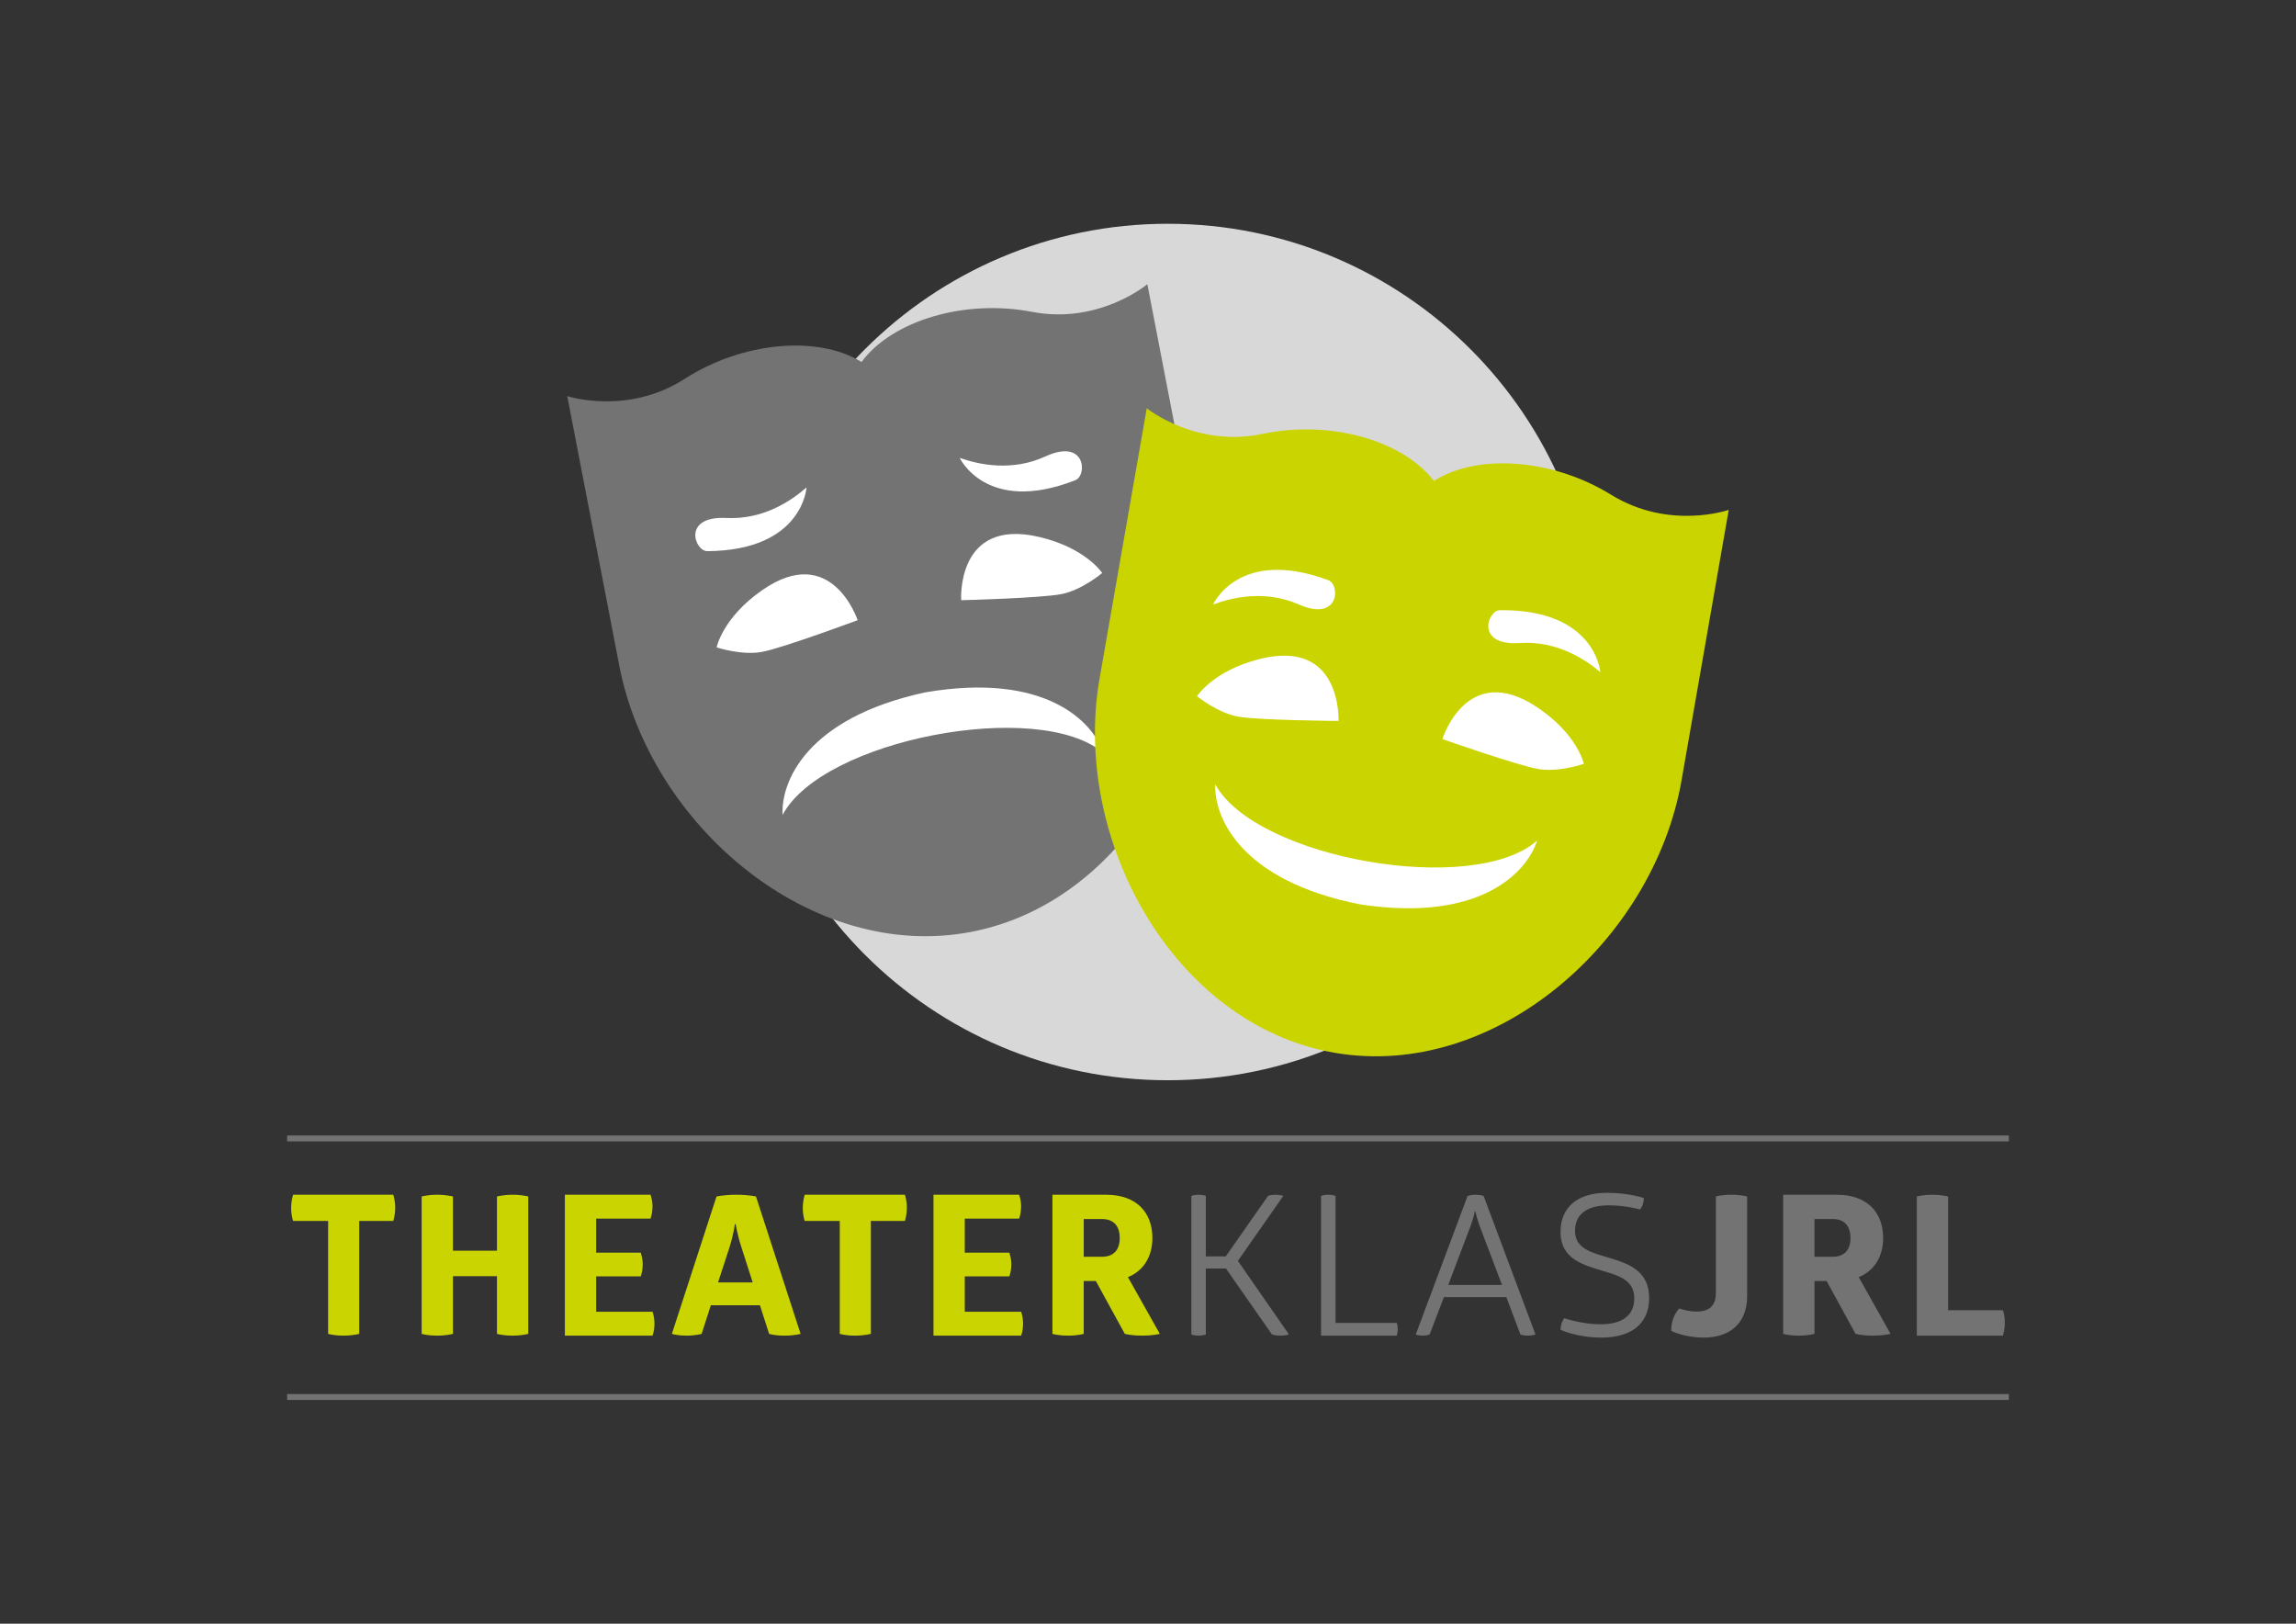 <?xml version="1.0" encoding="utf-8"?>
<!-- Generator: Adobe Illustrator 15.1.0, SVG Export Plug-In . SVG Version: 6.00 Build 0)  -->
<!DOCTYPE svg PUBLIC "-//W3C//DTD SVG 1.1//EN" "http://www.w3.org/Graphics/SVG/1.1/DTD/svg11.dtd">
<svg version="1.1" id="Laag_1" xmlns="http://www.w3.org/2000/svg" xmlns:xlink="http://www.w3.org/1999/xlink" x="0px" y="0px"
	 width="841.89px" height="595.28px" viewBox="0 0 841.89 595.28" enable-background="new 0 0 841.89 595.28" xml:space="preserve">
<rect x="0" y="0" width="841.89" height="595.28" fill="#333333" stroke="none"/>
<g>
	<g>
		<path fill="#CAD400" d="M144.202,438.014c0,0,0.719,2.016,0.719,4.736c0,2.797-0.719,4.877-0.719,4.877h-12.479v41.387
			c0,0-2.295,0.65-5.74,0.65c-3.799,0-5.664-0.65-5.664-0.65v-41.387h-12.84c0,0-0.719-1.861-0.719-4.73
			c0-2.867,0.719-4.883,0.719-4.883H144.202z"/>
		<path fill="#CAD400" d="M182.228,438.664c0,0,2.223-0.65,5.736-0.65c3.518,0,5.74,0.65,5.74,0.65v50.35c0,0-2.153,0.65-5.667,0.65
			c-3.875,0-5.81-0.65-5.81-0.65v-21.158h-16.14v21.158c0,0-2.295,0.65-5.74,0.65c-3.799,0-5.736-0.65-5.736-0.65v-50.35
			c0,0,2.153-0.65,5.667-0.65c3.587,0,5.81,0.65,5.81,0.65v19.865h16.14V438.664z"/>
		<path fill="#CAD400" d="M238.539,438.014c0.361,1.082,0.722,2.584,0.722,4.168c0,1.717-0.291,3.365-0.722,4.59h-19.938v12.48
			h16.354c0.357,1.219,0.716,2.512,0.716,4.227c0,1.795-0.285,3.16-0.716,4.451h-16.354v12.982h20.66
			c0.428,1.146,0.716,2.725,0.716,4.301c0,1.582-0.216,3.158-0.716,4.451h-32.134v-51.65H238.539z"/>
		<path fill="#CAD400" d="M269.967,438.014c4.732,0,7.243,0.65,7.243,0.65l16.354,50.35c0,0-2.007,0.65-6.024,0.65
			c-3.729,0-5.521-0.65-5.521-0.65l-3.372-10.473h-18.004l-3.372,10.473c0,0-2.081,0.65-5.595,0.65c-3.372,0-5.31-0.65-5.31-0.65
			l16.355-50.35C262.723,438.664,265.448,438.014,269.967,438.014z M269.467,448.779c0,0-0.504,3.869-1.938,8.391l-4.232,12.98
			h12.694l-4.16-12.98c-1.504-4.59-2.08-8.391-2.08-8.391H269.467z"/>
		<path fill="#CAD400" d="M331.806,438.014c0,0,0.716,2.016,0.716,4.736c0,2.797-0.716,4.877-0.716,4.877h-12.48v41.387
			c0,0-2.298,0.65-5.739,0.65c-3.803,0-5.667-0.65-5.667-0.65v-41.387h-12.837c0,0-0.719-1.861-0.719-4.73
			c0-2.867,0.719-4.883,0.719-4.883H331.806z"/>
		<path fill="#CAD400" d="M373.699,438.014c0.361,1.082,0.719,2.584,0.719,4.168c0,1.717-0.287,3.365-0.719,4.59h-19.938v12.48
			h16.353c0.356,1.219,0.719,2.512,0.719,4.227c0,1.795-0.289,3.16-0.719,4.451h-16.353v12.982h20.657
			c0.431,1.146,0.716,2.725,0.716,4.301c0,1.582-0.212,3.158-0.716,4.451h-32.134v-51.65H373.699z"/>
		<path fill="#CAD400" d="M405.627,438.014c10.974,0,16.929,6.387,16.929,15.859c0,6.738-3.229,12.049-8.97,14.342l11.691,20.799
			c0,0-2.363,0.65-6.524,0.65c-4.017,0-6.313-0.65-6.313-0.65l-10.615-19.363h-4.448v19.363c0,0-2.152,0.65-5.664,0.65
			c-3.875,0-5.81-0.65-5.81-0.65v-51H405.627z M397.377,460.756h6.599c4.378,0,6.6-2.512,6.6-6.883c0-4.451-2.222-6.963-6.6-6.963
			h-6.599V460.756z"/>
		<path fill="#747373" d="M464.956,438.445c0.572-0.213,1.507-0.432,2.725-0.432c1.22,0,2.296,0.219,2.869,0.432l-16.641,23.814
			l18.721,26.973c0,0-1.004,0.432-3.084,0.432c-1.937,0-3.157-0.432-3.157-0.432l-16.854-24.172h-7.389v24.172
			c0,0-0.789,0.432-2.653,0.432c-1.724,0-2.655-0.432-2.655-0.432v-50.787c0,0,0.932-0.432,2.727-0.432
			c1.719,0,2.582,0.432,2.582,0.432v22.166h7.314L464.956,438.445z"/>
		<path fill="#747373" d="M484.401,438.445c0,0,0.933-0.432,2.651-0.432c1.795,0,2.657,0.432,2.657,0.432V485h22.448
			c0.144,0.502,0.359,1.365,0.359,2.293c0,1.006-0.216,1.795-0.359,2.371h-27.757V438.445z"/>
		<path fill="#747373" d="M541.073,438.014c1.865,0,2.941,0.432,2.941,0.432l19.004,50.787c0,0-0.931,0.432-2.937,0.432
			c-1.723,0-2.584-0.432-2.584-0.432l-5.164-13.697h-22.882l-5.236,13.697c0,0-0.858,0.432-2.582,0.432
			c-1.721,0-2.509-0.432-2.509-0.432l19.008-50.787C538.133,438.445,539.279,438.014,541.073,438.014z M540.786,444.188
			c0,0-0.432,2.154-1.436,4.949l-8.319,21.945h19.723l-8.318-21.945c-1.005-2.869-1.436-4.949-1.436-4.949H540.786z"/>
		<path fill="#747373" d="M589.211,437.301c8.247,0,13.556,1.939,13.556,1.939c0,1.504-0.503,3.08-1.434,4.158
			c0,0-5.164-1.508-11.407-1.508c-8.39,0-12.406,3.518-12.406,9.398c0,6.525,6.098,7.963,13.198,10.043
			c6.956,2.146,13.985,4.875,13.985,14.561c0,9.182-6.238,14.488-17.501,14.488c-9.109,0-14.993-2.869-14.993-2.869
			c0-1.438,0.503-3.088,1.365-4.232c0,0,6.526,2.223,13.269,2.223c8.104,0,12.41-3.297,12.41-9.539
			c0-6.238-4.949-8.107-10.615-9.756c-7.604-2.363-16.429-4.232-16.429-14.633C572.209,442.971,578.022,437.301,589.211,437.301z"/>
		<path fill="#747373" d="M629.173,438.664c0,0,1.935-0.65,5.737-0.65c3.586,0,5.736,0.65,5.736,0.65v36.367
			c0,10.182-6.383,15.35-15.922,15.35c-7.102,0-11.907-2.441-11.907-2.441c-0.072-2.939,0.933-6.166,2.94-8.246
			c0,0,3.013,1.148,6.313,1.148c4.23,0,7.102-1.725,7.102-6.891V438.664z"/>
		<path fill="#747373" d="M673.578,438.014c10.973,0,16.928,6.387,16.928,15.859c0,6.738-3.23,12.049-8.966,14.342l11.691,20.799
			c0,0-2.368,0.65-6.528,0.65c-4.018,0-6.313-0.65-6.313-0.65l-10.615-19.363h-4.448v19.363c0,0-2.147,0.65-5.665,0.65
			c-3.874,0-5.811-0.65-5.811-0.65v-51H673.578z M665.326,460.756h6.603c4.375,0,6.597-2.512,6.597-6.883
			c0-4.451-2.222-6.963-6.597-6.963h-6.603V460.756z"/>
		<path fill="#747373" d="M702.849,438.664c0,0,2.154-0.65,5.668-0.65c3.588,0,5.81,0.65,5.81,0.65v41.674h20.085
			c0.503,1.436,0.719,3.086,0.719,4.662s-0.29,3.154-0.719,4.664h-31.563V438.664z"/>
	</g>
	<g>
		<path fill="#D9D8D8" d="M585.182,239.035c0-86.706-70.295-157.001-157-157.001c-86.707,0-157,70.291-157,157.001
			c0,86.711,70.293,157,157,157C514.887,396.035,585.182,325.746,585.182,239.035z"/>
		<path fill="#747373" d="M420.708,104.184c0,0-17.69,14.875-42.328,10.142c-24.634-4.738-51.186,3.152-62.482,18.376
			c-16.148-9.928-43.729-7.374-64.829,6.188c-21.111,13.556-43.067,6.328-43.067,6.328s11.76,60.944,19.06,98.767
			c11.329,58.733,70.415,108.972,129.148,97.638c58.741-11.33,94.894-79.94,83.564-138.678
			C435.117,178.828,420.708,104.184,420.708,104.184z"/>
		<path fill="#FFFFFF" d="M352.44,220.047c0,0-1.928-30.27,28.457-23.23c17.244,4.002,23.248,13.255,23.248,13.255
			s-7.44,6.294-14.977,7.747C381.438,219.308,352.44,220.047,352.44,220.047z"/>
		<path fill="#FFFFFF" d="M351.906,167.873c0,0,9.798,20.964,42.438,8.154c4.341-1.71,3.879-15.524-10.985-8.706
			C371.205,172.902,359.239,170.443,351.906,167.873z"/>
		<path fill="#FFFFFF" d="M314.477,227.371c0,0-9.474-28.82-35.051-10.973c-14.519,10.123-16.652,20.945-16.652,20.945
			s9.244,3.079,16.781,1.626C287.29,237.475,314.477,227.371,314.477,227.371z"/>
		<path fill="#FFFFFF" d="M286.977,298.757c14.487-27.545,93.944-42.873,117.635-22.697c-3.763-11.294-21.1-29.787-65.256-22.243
			v-0.004c-0.015,0.004-0.029,0.006-0.039,0.013c-0.015,0-0.027,0-0.046,0.004l0.004,0.002
			C295.479,263.259,286.268,286.87,286.977,298.757z"/>
		<path fill="#FFFFFF" d="M295.73,178.711c0,0-1.296,23.095-36.358,23.353c-4.666,0.034-9.375-12.968,6.951-12.165
			C279.692,190.562,289.877,183.824,295.73,178.711z"/>
		<path fill="#CAD400" d="M633.889,186.925c0,0-21.818,7.622-43.17-5.563c-21.34-13.188-48.959-15.251-64.93-5.032
			c-11.564-15.025-38.254-22.439-62.801-17.266c-24.543,5.171-42.5-9.393-42.5-9.393s-10.674,61.143-17.298,99.088
			c-10.283,58.928,27.079,126.885,86.01,137.178c58.932,10.279,117.115-40.992,127.402-99.92
			C620.826,261.821,633.889,186.925,633.889,186.925z"/>
		<path fill="#FFFFFF" d="M528.895,270.957c0,0,8.961-28.981,34.855-11.588c14.695,9.862,17.02,20.649,17.02,20.649
			s-9.191,3.23-16.752,1.913C556.258,280.58,528.895,270.957,528.895,270.957z"/>
		<path fill="#FFFFFF" d="M586.811,246.409c0,0-1.713-23.071-36.773-22.704c-4.666,0.048-9.143,13.129,7.168,12.038
			C570.555,234.849,580.867,241.4,586.811,246.409z"/>
		<path fill="#FFFFFF" d="M490.809,264.307c0,0,1.391-30.302-28.865-22.712c-17.168,4.296-23.014,13.659-23.014,13.659
			s7.557,6.161,15.111,7.48C461.805,264.092,490.809,264.307,490.809,264.307z"/>
		<path fill="#FFFFFF" d="M563.627,308.166c-23.328,20.594-103.043,6.674-118.018-20.605c-0.498,11.898,9.125,35.337,53.084,43.985
			v0.005c0.016,0.006,0.027,0.006,0.037,0.006c0.021,0.006,0.033,0.006,0.049,0.012v-0.006
			C543.068,338.319,560.07,319.522,563.627,308.166z"/>
		<path fill="#FFFFFF" d="M444.803,221.618c0,0,9.428-21.131,42.289-8.9c4.373,1.624,4.152,15.45-10.824,8.894
			C464.012,216.249,452.092,218.917,444.803,221.618z"/>
	</g>
	<g>
		<rect x="105.287" y="416.287" fill="#747373" width="631.315" height="2.166"/>
		<rect x="105.287" y="511.082" fill="#747373" width="631.315" height="2.164"/>
	</g>
</g>
</svg>
